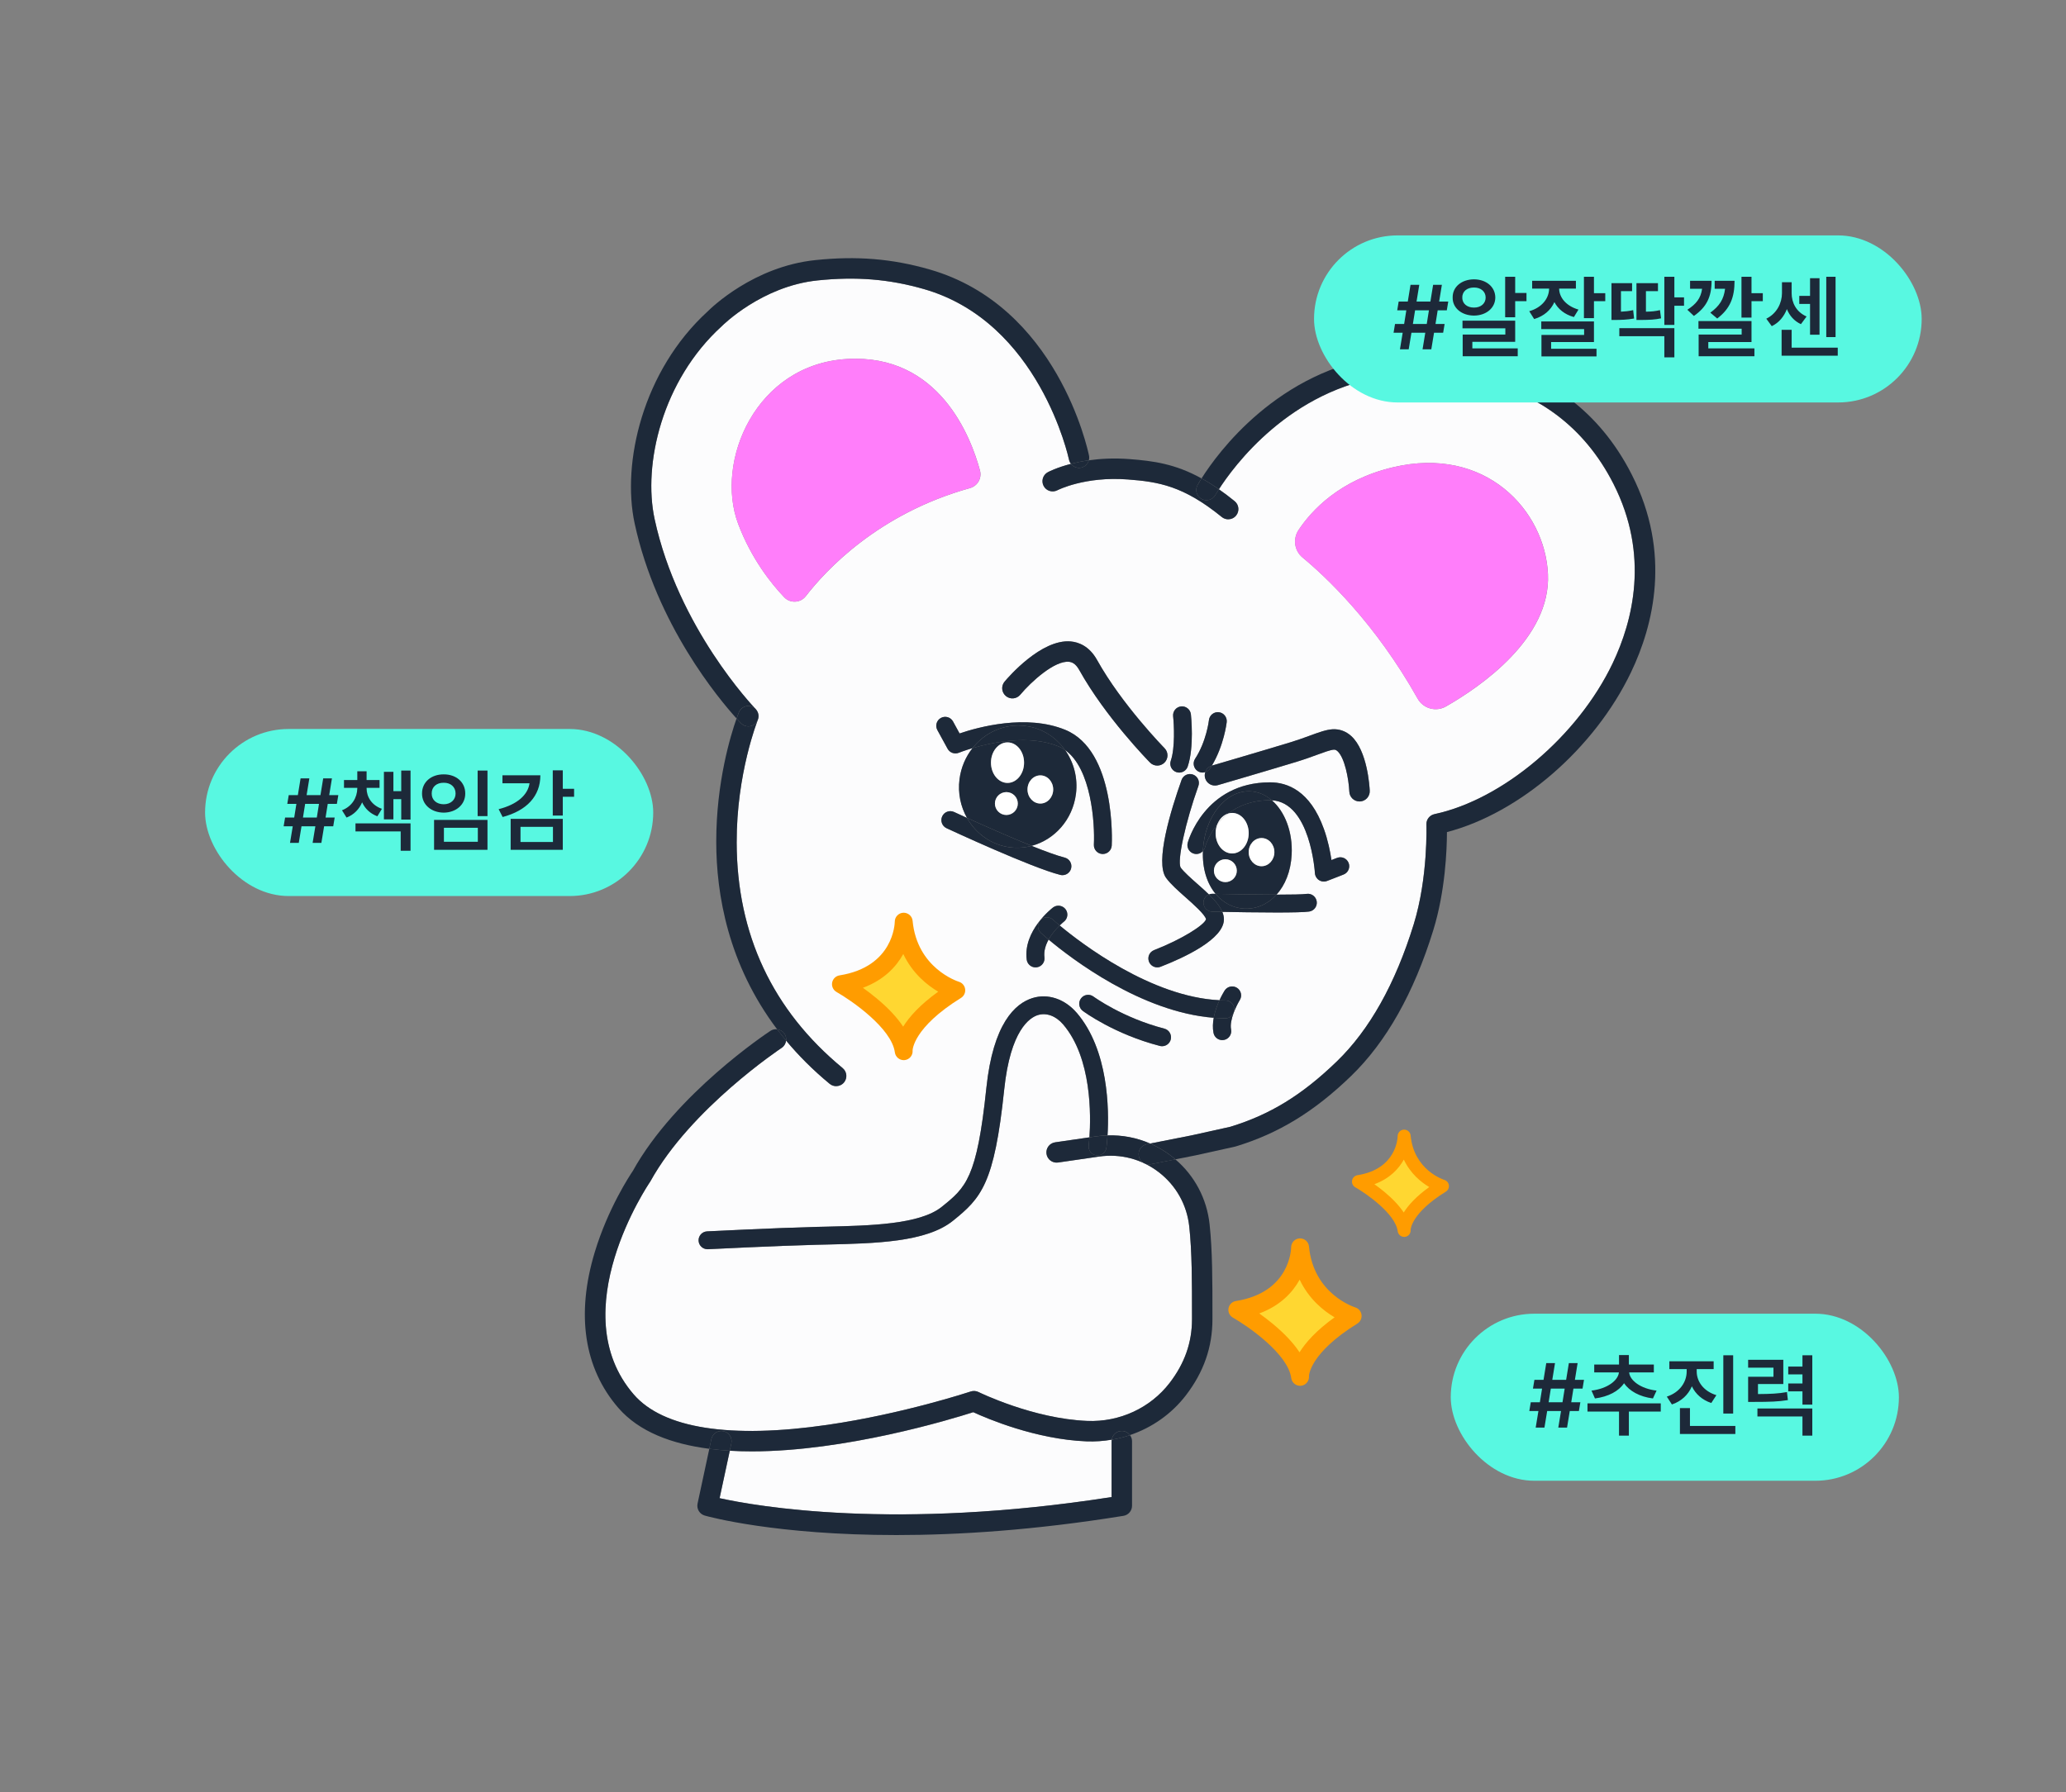 <svg width="272" height="236" viewBox="0 0 272 236" fill="none" xmlns="http://www.w3.org/2000/svg">
<rect x="0" y="0" width="272" height="236" fill="#808080" stroke="none"/>
<g clip-path="url(#clip0_1283_6723)">
<path d="M162.745 67.889C162.479 68.215 162.093 68.386 161.703 68.386C161.403 68.386 161.104 68.289 160.855 68.084C155.816 63.983 152.549 63.448 148.488 63.139C142.824 62.709 139.257 64.541 139.22 64.557C138.564 64.9 137.751 64.652 137.405 63.999C137.058 63.344 137.304 62.534 137.956 62.184C138.04 62.137 139.119 61.572 140.998 61.085C140.877 60.927 140.786 60.745 140.743 60.537C140.706 60.359 136.857 42.428 121.632 38.068C117.04 36.753 112.72 36.4 107.627 36.931C100.299 37.691 95.115 42.875 95.061 42.925C95.044 42.942 95.024 42.959 95.007 42.976C87.165 50.123 84.633 61.152 86.183 68.349C89.269 82.677 99.193 93.068 99.475 93.357C99.475 93.357 99.475 93.357 99.475 93.36L99.482 93.367C99.499 93.384 99.509 93.4 99.522 93.417C99.566 93.468 99.609 93.515 99.643 93.572C99.663 93.606 99.68 93.639 99.697 93.673C99.72 93.716 99.744 93.757 99.764 93.8C99.778 93.838 99.788 93.878 99.801 93.915C99.814 93.959 99.831 94.006 99.838 94.049C99.845 94.083 99.845 94.12 99.852 94.157C99.858 94.207 99.865 94.258 99.865 94.311C99.865 94.345 99.858 94.382 99.855 94.416C99.852 94.466 99.848 94.516 99.838 94.567C99.828 94.617 99.811 94.661 99.794 94.712C99.784 94.745 99.778 94.779 99.764 94.812C99.737 94.883 96.96 101.835 96.984 110.945C97.014 123.04 101.707 133.034 110.935 140.652C111.506 141.126 111.59 141.973 111.116 142.545C110.851 142.867 110.468 143.032 110.078 143.032C109.775 143.032 109.473 142.931 109.224 142.723C107.012 140.897 105.119 138.988 103.492 137.035C103.448 137.415 103.247 137.774 102.904 138C102.786 138.077 90.933 145.967 85.635 155.554C85.615 155.594 85.588 155.631 85.564 155.668C85.447 155.836 73.98 172.732 83.436 183.641C87.319 188.122 96.154 189.5 108.978 187.634C118.912 186.189 127.713 183.278 127.8 183.247C128.136 183.137 128.506 183.16 128.822 183.318C128.893 183.352 136.003 186.841 143.156 187.123C147.402 187.292 151.456 185.416 153.994 182.108C155.971 179.529 156.932 176.79 156.932 173.731V173.294C156.932 168.759 156.932 164.842 156.569 161.511C156.26 158.67 154.848 156.139 152.586 154.388C150.323 152.636 147.52 151.9 144.686 152.31L139.297 153.093C138.561 153.198 137.879 152.69 137.774 151.957C137.667 151.221 138.178 150.539 138.911 150.434L143.425 149.779C143.62 146.995 143.761 139.331 139.956 134.9C138.998 133.784 137.754 133.33 136.631 133.68C135.572 134.009 133.021 135.63 132.201 143.506C130.906 155.907 129.192 157.763 125.44 160.778C121.938 163.592 115.258 163.746 108.797 163.898L107.482 163.928C102.205 164.062 93.293 164.51 93.202 164.513C93.182 164.513 93.162 164.513 93.142 164.513C92.52 164.513 91.999 164.025 91.968 163.397C91.935 162.748 92.436 162.197 93.084 162.163C93.175 162.16 102.117 161.709 107.422 161.575L108.74 161.545C114.525 161.41 121.084 161.259 123.965 158.946C127.155 156.381 128.614 155.211 129.858 143.264C130.742 134.779 133.646 132.15 135.929 131.438C137.946 130.806 140.175 131.545 141.738 133.371C145.963 138.289 146.01 146.148 145.805 149.527C147.752 149.466 149.661 149.829 151.423 150.599L156.858 149.527L161.955 148.397C167.206 146.797 171.408 144.219 175.996 139.785C180.296 135.63 183.701 129.552 186.118 121.729C188.028 115.544 187.789 108.652 187.789 108.585C187.765 107.933 188.213 107.355 188.851 107.22C197.864 105.297 207.727 96.95 212.306 87.366C214.981 81.762 217.18 73.12 212.433 63.754C204.449 47.995 187.712 48.879 182.773 49.524C169.781 51.225 162.321 61.556 160.472 64.436C161.138 64.9 161.827 65.418 162.546 66.003C163.121 66.47 163.209 67.317 162.741 67.896L162.745 67.889ZM154.142 100.184C154.73 98.473 154.566 95.377 154.451 94.328C154.381 93.683 154.848 93.101 155.494 93.031C156.132 92.957 156.721 93.427 156.791 94.073C156.811 94.248 157.248 98.389 156.368 100.951C156.2 101.438 155.742 101.744 155.255 101.744C155.127 101.744 154.999 101.724 154.872 101.68C154.257 101.468 153.93 100.799 154.142 100.184ZM132.258 89.766C132.742 89.185 137.109 84.116 140.985 84.472C141.993 84.566 143.412 85.07 144.44 86.919C147.711 92.799 153.268 98.473 153.322 98.53C153.843 99.058 153.836 99.912 153.309 100.433C153.046 100.692 152.707 100.82 152.364 100.82C152.021 100.82 151.668 100.685 151.406 100.42C151.167 100.178 145.536 94.426 142.091 88.23C141.59 87.333 141.075 87.185 140.733 87.151C138.863 86.973 135.808 89.719 134.322 91.491C133.845 92.059 132.997 92.136 132.429 91.659C131.861 91.182 131.784 90.335 132.258 89.766ZM106.091 78.505C105.388 79.416 104.037 79.483 103.247 78.65C101.552 76.871 98.924 73.6 97.189 68.995C94.09 60.759 99.499 47.958 111.55 47.272C123.628 46.586 127.817 57.505 129.024 61.972C129.293 62.974 128.701 63.999 127.699 64.278C115.597 67.647 108.693 75.137 106.094 78.505H106.091ZM124.624 109.062C124.035 108.787 123.78 108.088 124.052 107.499C124.328 106.911 125.027 106.655 125.615 106.928C125.642 106.941 126.294 107.244 127.313 107.708C126.482 106.232 126.099 104.467 126.328 102.628C126.523 101.065 127.138 99.663 128.039 98.524C126.946 98.846 126.264 99.122 126.24 99.132C125.686 99.357 125.05 99.132 124.761 98.608L123.413 96.144C123.101 95.572 123.312 94.859 123.881 94.547C124.452 94.234 125.165 94.446 125.477 95.014L126.338 96.591C128.758 95.767 135.095 94.012 140.242 96.11C146.928 98.84 146.397 110.837 146.37 111.348C146.34 111.977 145.819 112.464 145.197 112.464C145.177 112.464 145.157 112.464 145.136 112.464C144.488 112.431 143.987 111.879 144.02 111.231C144.158 108.444 143.694 101.22 140.235 98.782C141.365 100.379 141.926 102.42 141.66 104.558C141.233 107.956 138.837 110.599 135.825 111.395C137.583 112.101 139.166 112.683 140.168 112.935C140.8 113.093 141.183 113.732 141.025 114.36C140.891 114.895 140.413 115.251 139.885 115.251C139.791 115.251 139.694 115.241 139.6 115.214C135.821 114.27 125.081 109.278 124.627 109.066L124.624 109.062ZM154.139 136.894C154.001 137.425 153.524 137.774 152.999 137.774C152.902 137.774 152.804 137.761 152.703 137.737C146.73 136.191 142.733 133.253 142.565 133.129C142.044 132.742 141.936 132.002 142.323 131.481C142.709 130.96 143.445 130.849 143.966 131.239C144.003 131.266 147.785 134.036 153.292 135.458C153.92 135.619 154.3 136.262 154.135 136.89L154.139 136.894ZM163.225 131.707C162.849 132.308 161.827 134.312 162.079 135.566C162.207 136.204 161.793 136.823 161.155 136.951C161.077 136.968 161 136.974 160.923 136.974C160.375 136.974 159.881 136.588 159.77 136.03C159.639 135.377 159.675 134.695 159.797 134.036C150.249 133.286 141.079 126.267 138.057 123.736C137.667 124.439 137.405 125.242 137.509 126.072C137.589 126.718 137.136 127.306 136.49 127.387C136.44 127.394 136.389 127.397 136.339 127.397C135.754 127.397 135.25 126.963 135.172 126.368C134.692 122.583 138.474 119.638 138.632 119.514C139.149 119.12 139.885 119.218 140.282 119.732C140.675 120.247 140.581 120.986 140.067 121.38C140.054 121.39 139.825 121.571 139.512 121.877C142.346 124.237 151.53 131.286 160.55 131.723C160.859 131.048 161.151 130.574 161.225 130.453C161.571 129.905 162.298 129.737 162.849 130.083C163.397 130.429 163.565 131.155 163.219 131.703L163.225 131.707ZM176.897 115.167L174.729 116.011C174.591 116.065 174.447 116.092 174.302 116.092C174.08 116.092 173.858 116.028 173.663 115.903C173.347 115.698 173.146 115.355 173.125 114.979C173.119 114.885 172.534 105.66 167.451 105.391C169.155 106.864 170.218 109.546 170.06 112.555C169.945 114.764 169.192 116.576 168.07 117.816C169.996 117.816 171.522 117.789 172.019 117.715C172.662 117.618 173.26 118.062 173.357 118.704C173.455 119.346 173.011 119.944 172.369 120.042C171.74 120.136 170.036 120.166 168.066 120.166C165.565 120.166 162.634 120.116 160.926 120.082C161.06 120.405 161.138 120.734 161.138 121.064C161.138 123.679 155.914 126.103 152.794 127.313C152.653 127.367 152.508 127.394 152.367 127.394C151.897 127.394 151.453 127.108 151.271 126.644C151.036 126.039 151.335 125.356 151.94 125.121C155.628 123.686 158.576 121.8 158.781 121.057C158.694 120.469 157.003 118.976 156.092 118.169C155.077 117.272 154.119 116.424 153.524 115.608C152.031 113.557 154.159 106.645 155.561 102.712C155.779 102.1 156.452 101.781 157.063 102C157.675 102.218 157.995 102.89 157.776 103.502C156.058 108.33 154.966 113.349 155.436 114.243C155.867 114.834 156.774 115.634 157.648 116.408C158.176 116.875 158.697 117.335 159.168 117.793C159.306 117.735 159.46 117.702 159.618 117.702C159.628 117.702 159.639 117.702 159.645 117.702C159.773 117.702 159.904 117.709 160.039 117.712C158.926 116.371 158.28 114.414 158.375 112.074C158.089 112.387 157.645 112.538 157.208 112.424C156.583 112.259 156.206 111.621 156.368 110.992C156.388 110.911 158.536 103.042 167.206 103.025H167.219C169.448 103.025 172.48 104.091 174.295 109.157C174.84 110.673 175.136 112.182 175.297 113.261L176.037 112.972C176.642 112.737 177.324 113.036 177.56 113.641C177.795 114.246 177.496 114.929 176.891 115.164L176.897 115.167ZM170.967 69.795C172.672 67.23 176.366 63.196 183.409 61.532C195.581 58.654 203.417 67.216 203.801 75.611C204.187 84.065 194.936 90.422 190.371 93.031C189.06 93.78 187.382 93.323 186.646 92.005C181.049 82.031 174.541 75.94 171.488 73.415C170.409 72.521 170.194 70.961 170.967 69.795ZM169.972 97.734C170.866 97.461 171.69 97.159 172.416 96.893C173.64 96.443 174.608 96.09 175.442 96.039C176.346 95.989 177.193 96.291 177.892 96.92C180.044 98.856 180.316 103.603 180.34 104.141C180.373 104.884 179.798 105.513 179.055 105.546C179.035 105.546 179.015 105.546 178.995 105.546C178.279 105.546 177.684 104.985 177.654 104.262C177.573 102.554 177.038 99.767 176.094 98.92C175.889 98.735 175.737 98.715 175.603 98.725C175.166 98.752 174.279 99.075 173.344 99.421C172.584 99.7 171.72 100.016 170.756 100.309C166.197 101.694 160.395 103.381 160.338 103.398C159.625 103.606 158.879 103.196 158.67 102.484C158.59 102.211 158.603 101.932 158.687 101.68C158.573 101.717 158.455 101.741 158.334 101.741C158.112 101.741 157.89 101.68 157.689 101.549C157.144 101.193 156.993 100.463 157.349 99.919C158.842 97.643 159.168 94.859 159.168 94.832C159.238 94.187 159.823 93.72 160.469 93.794C161.114 93.864 161.578 94.449 161.508 95.095C161.494 95.226 161.145 98.177 159.551 100.83C159.561 100.826 159.571 100.82 159.581 100.816C159.639 100.799 165.424 99.115 169.966 97.734H169.972Z" fill="#FCFCFD"/>
<path d="M146.346 197.144V189.792C146.346 189.725 146.357 189.658 146.367 189.594C145.284 189.779 144.175 189.86 143.055 189.816C136.372 189.55 129.965 186.814 128.136 185.974C125.195 186.915 111.331 191.134 98.974 191.134C97.996 191.134 97.031 191.104 96.08 191.05L94.738 197.296C99.482 198.345 117.809 201.602 146.346 197.148V197.144Z" fill="#FCFCFD"/>
<path d="M129.018 61.972C127.814 57.505 123.622 46.586 111.544 47.272C99.492 47.958 94.08 60.759 97.183 68.995C98.918 73.6 101.546 76.871 103.241 78.65C104.034 79.48 105.385 79.413 106.085 78.505C108.683 75.137 115.588 67.647 127.69 64.278C128.692 63.999 129.287 62.974 129.014 61.972H129.018Z" fill="#FF7EFA"/>
<path d="M171.479 73.415C174.531 75.94 181.04 82.031 186.637 92.005C187.376 93.323 189.054 93.78 190.361 93.031C194.927 90.418 204.178 84.062 203.791 75.61C203.408 67.213 195.572 58.654 183.399 61.532C176.357 63.196 172.659 67.233 170.958 69.795C170.181 70.961 170.4 72.524 171.479 73.415Z" fill="#FF7EFA"/>
<path d="M141.745 133.364C140.178 131.542 137.953 130.799 135.936 131.431C133.656 132.143 130.752 134.772 129.864 143.257C128.617 155.204 127.162 156.374 123.971 158.939C121.094 161.252 114.535 161.403 108.747 161.538L107.429 161.568C102.124 161.702 93.182 162.153 93.091 162.156C92.442 162.19 91.942 162.741 91.975 163.39C92.005 164.019 92.526 164.506 93.148 164.506C93.169 164.506 93.189 164.506 93.209 164.506C93.3 164.503 102.211 164.056 107.489 163.921L108.804 163.891C115.265 163.74 121.944 163.585 125.447 160.771C129.199 157.756 130.913 155.9 132.208 143.499C133.028 135.626 135.579 134.006 136.638 133.673C137.761 133.323 139.005 133.777 139.963 134.893C143.772 139.324 143.627 146.988 143.432 149.772L144.309 149.644C144.814 149.57 145.315 149.53 145.816 149.513C146.021 146.135 145.974 138.275 141.748 133.357L141.745 133.364Z" fill="#1D2939"/>
<path d="M99.852 94.157C99.858 94.207 99.865 94.258 99.865 94.312C99.865 94.262 99.858 94.211 99.852 94.157Z" fill="#1D2939"/>
<path d="M99.647 93.573C99.61 93.519 99.569 93.468 99.525 93.417C99.569 93.468 99.613 93.515 99.647 93.573Z" fill="#1D2939"/>
<path d="M99.842 94.053C99.832 94.006 99.818 93.962 99.805 93.918C99.818 93.962 99.835 94.009 99.842 94.053Z" fill="#1D2939"/>
<path d="M103.29 136.14C103.472 136.416 103.532 136.732 103.495 137.038C105.122 138.991 107.015 140.901 109.227 142.726C109.479 142.934 109.782 143.035 110.081 143.035C110.467 143.035 110.854 142.867 111.12 142.548C111.594 141.976 111.513 141.129 110.938 140.655C101.71 133.041 97.017 123.047 96.987 110.948C96.964 101.838 99.74 94.886 99.767 94.816C99.781 94.782 99.787 94.748 99.797 94.715C99.734 94.92 99.626 95.111 99.461 95.273C99.199 95.528 98.86 95.656 98.52 95.656C98.181 95.656 97.824 95.522 97.559 95.253C97.505 95.195 97.296 94.984 96.97 94.621C96.207 96.782 94.294 102.984 94.298 110.854C94.298 117.772 95.864 127.007 102.315 135.552C102.699 135.596 103.062 135.794 103.29 136.144V136.14Z" fill="#1D2939"/>
<path d="M99.768 93.801C99.751 93.757 99.724 93.713 99.7 93.673C99.724 93.717 99.748 93.757 99.768 93.801Z" fill="#1D2939"/>
<path d="M142.326 61.586C141.808 61.69 141.301 61.478 140.995 61.085C139.116 61.572 138.036 62.137 137.952 62.184C137.3 62.534 137.055 63.344 137.401 63.999C137.747 64.655 138.561 64.903 139.216 64.557C139.253 64.54 142.82 62.705 148.484 63.139C152.549 63.448 155.813 63.986 160.852 68.084C161.101 68.285 161.4 68.386 161.699 68.386C162.089 68.386 162.476 68.218 162.741 67.889C163.209 67.314 163.124 66.467 162.546 65.996C161.827 65.411 161.138 64.89 160.472 64.43C160.18 64.887 160.025 65.159 160.015 65.176C159.655 65.825 158.838 66.063 158.19 65.704C157.541 65.344 157.302 64.527 157.662 63.878C157.706 63.797 157.88 63.485 158.19 63.001C154.727 61.088 151.86 60.698 148.686 60.456C146.656 60.301 144.861 60.402 143.348 60.617C143.22 61.095 142.837 61.481 142.323 61.589L142.326 61.586Z" fill="#1D2939"/>
<path d="M99.701 93.674C99.684 93.64 99.667 93.603 99.647 93.572C99.667 93.606 99.684 93.64 99.701 93.674Z" fill="#1D2939"/>
<path d="M99.851 94.157C99.848 94.12 99.848 94.086 99.838 94.049C99.845 94.083 99.845 94.12 99.851 94.157Z" fill="#1D2939"/>
<path d="M99.476 93.36C99.493 93.377 99.506 93.401 99.523 93.418C99.509 93.401 99.499 93.384 99.482 93.367L99.476 93.36Z" fill="#1D2939"/>
<path d="M99.865 94.311C99.865 94.345 99.858 94.382 99.855 94.416C99.855 94.382 99.865 94.345 99.865 94.311Z" fill="#1D2939"/>
<path d="M99.801 93.915C99.791 93.878 99.781 93.838 99.764 93.8C99.777 93.838 99.787 93.878 99.801 93.915Z" fill="#1D2939"/>
<path d="M99.798 94.712C99.811 94.665 99.832 94.618 99.842 94.567C99.832 94.614 99.815 94.662 99.798 94.712Z" fill="#1D2939"/>
<path d="M99.028 93.061C99.199 93.132 99.347 93.232 99.472 93.353C99.193 93.064 89.269 82.67 86.18 68.346C84.63 61.145 87.161 50.119 95.004 42.972C95.021 42.955 95.041 42.939 95.058 42.922C95.108 42.868 100.295 37.688 107.624 36.928C112.717 36.4 117.036 36.75 121.628 38.064C136.85 42.424 140.702 60.355 140.739 60.533C140.783 60.742 140.874 60.923 140.995 61.081C141.677 60.907 142.464 60.739 143.351 60.614C143.405 60.419 143.419 60.211 143.375 59.999C143.21 59.196 139.179 40.293 122.371 35.479C117.43 34.064 112.794 33.684 107.345 34.252C99.243 35.093 93.669 40.505 93.168 41.009C84.596 48.842 81.84 60.971 83.551 68.914C86.425 82.257 94.668 92.079 96.971 94.617C97.139 94.137 97.253 93.854 97.276 93.8C97.555 93.111 98.342 92.782 99.028 93.061Z" fill="#1D2939"/>
<path d="M98.52 95.653C98.86 95.653 99.2 95.525 99.462 95.269C99.626 95.108 99.734 94.917 99.798 94.712C99.815 94.664 99.832 94.617 99.842 94.567C99.852 94.516 99.855 94.466 99.859 94.416C99.859 94.382 99.869 94.345 99.869 94.311C99.869 94.261 99.862 94.211 99.855 94.157C99.852 94.12 99.852 94.086 99.842 94.049C99.832 94.002 99.818 93.959 99.805 93.915C99.795 93.878 99.784 93.838 99.768 93.8C99.751 93.757 99.724 93.713 99.701 93.673C99.684 93.639 99.667 93.602 99.647 93.572C99.613 93.518 99.569 93.468 99.526 93.417C99.509 93.397 99.495 93.377 99.479 93.36C99.479 93.36 99.479 93.36 99.479 93.357C99.354 93.232 99.206 93.132 99.035 93.064C98.349 92.785 97.562 93.115 97.283 93.804C97.26 93.858 97.149 94.14 96.978 94.621C97.304 94.98 97.512 95.196 97.566 95.253C97.828 95.522 98.178 95.656 98.527 95.656L98.52 95.653Z" fill="#1D2939"/>
<path d="M142.326 61.586C142.841 61.482 143.224 61.092 143.352 60.614C142.468 60.742 141.678 60.907 140.995 61.081C141.298 61.475 141.805 61.687 142.326 61.582V61.586Z" fill="#1D2939"/>
<path d="M182.431 46.848C168.181 48.711 160.241 59.75 158.193 62.998C158.926 63.401 159.683 63.875 160.479 64.426C162.328 61.542 169.791 51.212 182.78 49.514C187.719 48.868 204.456 47.984 212.44 63.744C217.187 73.109 214.989 81.752 212.313 87.356C207.734 96.937 197.868 105.287 188.858 107.21C188.22 107.348 187.769 107.923 187.796 108.575C187.796 108.645 188.035 115.533 186.125 121.719C183.708 129.545 180.303 135.619 176.003 139.774C171.415 144.208 167.213 146.787 161.962 148.387L156.865 149.516L151.43 150.589C152.418 151.022 153.363 151.581 154.243 152.26C154.418 152.394 154.586 152.532 154.751 152.673L157.417 152.145L162.594 150.999C162.627 150.992 162.661 150.982 162.695 150.972C168.325 149.264 173.008 146.407 177.872 141.704C182.501 137.23 186.146 130.772 188.697 122.506C190.29 117.342 190.492 111.876 190.499 109.577C200.086 107.079 209.933 98.571 214.743 88.509C217.681 82.361 220.085 72.861 214.844 62.523C206.06 45.191 187.82 46.139 182.434 46.841L182.431 46.848Z" fill="#1D2939"/>
<path d="M158.193 65.704C158.845 66.063 159.662 65.825 160.018 65.176C160.028 65.156 160.183 64.887 160.476 64.43C159.682 63.875 158.922 63.404 158.19 63.001C157.884 63.488 157.706 63.801 157.662 63.878C157.302 64.527 157.541 65.347 158.19 65.704H158.193Z" fill="#1D2939"/>
<path d="M151.248 153.342C150.619 153.342 150.058 152.898 149.93 152.256C149.786 151.527 150.26 150.821 150.989 150.676L151.426 150.589C149.665 149.819 147.755 149.453 145.809 149.517C145.752 150.441 145.678 151.033 145.664 151.133C145.58 151.779 144.982 152.229 144.343 152.145C143.698 152.061 143.247 151.47 143.331 150.824C143.331 150.804 143.382 150.421 143.429 149.775L138.914 150.431C138.178 150.538 137.67 151.221 137.778 151.954C137.885 152.687 138.564 153.194 139.301 153.09L144.689 152.307C147.52 151.897 150.327 152.633 152.589 154.384C154.848 156.136 156.263 158.664 156.573 161.508C156.936 164.839 156.936 168.755 156.936 173.29V173.727C156.936 176.786 155.974 179.529 153.998 182.104C151.46 185.412 147.406 187.288 143.16 187.12C136.006 186.838 128.896 183.348 128.826 183.315C128.51 183.157 128.14 183.133 127.804 183.244C127.716 183.274 118.919 186.185 108.982 187.631C96.154 189.5 87.323 188.118 83.44 183.637C73.984 172.725 85.45 155.833 85.568 155.665C85.595 155.628 85.618 155.591 85.638 155.551C90.936 145.963 102.79 138.073 102.907 137.996C103.25 137.768 103.452 137.411 103.496 137.031C103.085 136.537 102.692 136.043 102.316 135.545C102.013 135.512 101.7 135.572 101.428 135.754C100.921 136.09 88.953 144.047 83.316 154.199C82.926 154.774 80.048 159.124 78.307 164.883C75.819 173.099 76.891 180.195 81.409 185.406C84.142 188.559 88.452 190.159 93.38 190.791L93.656 189.507C93.811 188.781 94.53 188.32 95.253 188.475C95.979 188.629 96.443 189.345 96.285 190.072L96.076 191.043C97.028 191.1 97.996 191.127 98.971 191.127C111.328 191.127 125.192 186.908 128.133 185.967C129.959 186.811 136.369 189.547 143.052 189.809C144.175 189.853 145.281 189.772 146.363 189.587C146.461 188.942 147.012 188.441 147.688 188.441C148.128 188.441 148.518 188.656 148.764 188.986C151.661 188.007 154.243 186.206 156.132 183.745C158.482 180.679 159.625 177.405 159.625 173.731V173.294C159.625 168.681 159.625 164.698 159.249 161.218C158.886 157.864 157.292 154.851 154.747 152.676L151.51 153.315C151.423 153.332 151.335 153.342 151.248 153.342Z" fill="#1D2939"/>
<path d="M143.429 149.779C143.385 150.424 143.335 150.807 143.331 150.828C143.247 151.473 143.698 152.065 144.343 152.149C144.982 152.233 145.58 151.782 145.664 151.137C145.678 151.036 145.752 150.444 145.809 149.52C145.308 149.537 144.807 149.577 144.303 149.651L143.425 149.779H143.429Z" fill="#1D2939"/>
<path d="M103.29 136.14C103.062 135.794 102.699 135.593 102.315 135.549C102.692 136.046 103.085 136.544 103.495 137.035C103.532 136.732 103.472 136.413 103.29 136.137V136.14Z" fill="#1D2939"/>
<path d="M151.426 150.592L150.989 150.68C150.26 150.824 149.786 151.53 149.93 152.26C150.058 152.902 150.619 153.345 151.248 153.345C151.335 153.345 151.423 153.335 151.51 153.318L154.747 152.68C154.583 152.539 154.411 152.401 154.24 152.266C153.362 151.587 152.418 151.029 151.426 150.596V150.592Z" fill="#1D2939"/>
<path d="M146.347 189.793V197.145C117.81 201.599 99.482 198.341 94.739 197.292L96.08 191.047C95.166 190.993 94.265 190.909 93.384 190.794L91.838 198.009C91.69 198.701 92.103 199.39 92.785 199.585C93.33 199.74 102.124 202.15 118.018 202.15C126.167 202.15 136.185 201.515 147.91 199.619C148.562 199.515 149.039 198.95 149.039 198.291V189.793C149.039 189.49 148.935 189.214 148.771 188.993C147.991 189.255 147.191 189.453 146.37 189.594C146.36 189.662 146.35 189.725 146.35 189.793H146.347Z" fill="#1D2939"/>
<path d="M147.691 188.448C147.015 188.448 146.464 188.946 146.366 189.594C147.183 189.453 147.987 189.255 148.766 188.993C148.521 188.663 148.134 188.448 147.691 188.448Z" fill="#1D2939"/>
<path d="M96.284 190.075C96.439 189.349 95.978 188.633 95.252 188.478C94.53 188.323 93.81 188.784 93.656 189.51L93.38 190.794C94.261 190.909 95.162 190.989 96.076 191.046L96.284 190.075Z" fill="#1D2939"/>
<path d="M134.991 95.599C137.176 95.871 139.025 97.075 140.229 98.779C143.691 101.216 144.152 108.44 144.014 111.227C143.98 111.876 144.481 112.431 145.13 112.461C145.15 112.461 145.17 112.461 145.191 112.461C145.812 112.461 146.333 111.974 146.364 111.345C146.391 110.834 146.918 98.84 140.235 96.106C135.092 94.005 128.755 95.76 126.332 96.587L125.471 95.011C125.158 94.439 124.446 94.231 123.874 94.543C123.303 94.856 123.094 95.569 123.407 96.14L124.755 98.604C125.041 99.129 125.679 99.354 126.234 99.129C126.258 99.119 126.943 98.843 128.033 98.52C129.67 96.446 132.255 95.253 134.991 95.596V95.599Z" fill="#1D2939"/>
<path d="M176.034 112.972L175.294 113.261C175.136 112.179 174.837 110.673 174.293 109.156C172.477 104.09 169.445 103.025 167.216 103.025H167.203C158.533 103.038 156.385 110.911 156.365 110.992C156.2 111.621 156.577 112.259 157.205 112.424C157.646 112.542 158.086 112.387 158.372 112.074C158.372 112.031 158.372 111.99 158.372 111.947C158.604 107.506 161.407 104.04 164.631 104.208C165.67 104.262 166.628 104.689 167.438 105.391C172.521 105.66 173.109 114.885 173.113 114.979C173.133 115.355 173.335 115.698 173.65 115.903C173.842 116.028 174.064 116.092 174.289 116.092C174.434 116.092 174.578 116.065 174.716 116.011L176.884 115.167C177.49 114.932 177.789 114.249 177.553 113.644C177.318 113.039 176.636 112.74 176.031 112.975L176.034 112.972Z" fill="#1D2939"/>
<path d="M139.876 115.248C140.403 115.248 140.884 114.891 141.015 114.357C141.173 113.725 140.79 113.086 140.158 112.932C139.156 112.679 137.573 112.101 135.815 111.392C134.914 111.631 133.959 111.705 132.984 111.584C130.513 111.274 128.469 109.778 127.306 107.711C126.288 107.247 125.636 106.944 125.609 106.931C125.02 106.659 124.321 106.911 124.046 107.503C123.77 108.091 124.025 108.79 124.617 109.066C125.071 109.277 135.815 114.27 139.59 115.214C139.687 115.238 139.781 115.251 139.876 115.251V115.248Z" fill="#1D2939"/>
<path d="M158.439 118.852C158.449 118.371 158.748 117.964 159.165 117.793C158.695 117.335 158.174 116.875 157.646 116.408C156.772 115.634 155.864 114.831 155.434 114.243C154.963 113.349 156.056 108.326 157.774 103.502C157.992 102.89 157.673 102.218 157.061 102C156.449 101.781 155.777 102.1 155.558 102.712C154.156 106.649 152.029 113.557 153.521 115.608C154.116 116.424 155.074 117.272 156.089 118.169C157 118.976 158.691 120.469 158.779 121.057C158.574 121.803 155.629 123.686 151.938 125.121C151.333 125.356 151.033 126.039 151.269 126.644C151.45 127.108 151.894 127.394 152.365 127.394C152.506 127.394 152.65 127.367 152.792 127.313C155.908 126.103 161.139 123.679 161.135 121.064C161.135 120.734 161.058 120.408 160.923 120.082C160.268 120.068 159.794 120.058 159.596 120.055C158.947 120.042 158.432 119.5 158.446 118.852H158.439Z" fill="#1D2939"/>
<path d="M163.793 119.655C162.311 119.578 161 118.872 160.035 117.709C159.9 117.709 159.769 117.702 159.641 117.698C159.631 117.698 159.625 117.698 159.615 117.698C159.457 117.698 159.302 117.729 159.164 117.789C159.954 118.556 160.599 119.312 160.919 120.082C162.623 120.116 165.555 120.166 168.059 120.166C170.029 120.166 171.733 120.136 172.362 120.042C173.004 119.944 173.448 119.346 173.35 118.704C173.253 118.062 172.654 117.618 172.012 117.715C171.518 117.789 169.989 117.816 168.062 117.816C166.926 119.07 165.413 119.742 163.793 119.658V119.655Z" fill="#1D2939"/>
<path d="M159.165 117.793C158.748 117.967 158.452 118.371 158.439 118.851C158.425 119.5 158.94 120.041 159.588 120.055C159.787 120.058 160.261 120.072 160.916 120.082C160.6 119.312 159.951 118.556 159.161 117.789L159.165 117.793Z" fill="#1D2939"/>
<path d="M136.961 121.181C137.398 120.704 138.145 120.67 138.622 121.111C138.639 121.127 138.955 121.413 139.51 121.874C139.822 121.571 140.051 121.386 140.064 121.376C140.579 120.979 140.676 120.243 140.279 119.729C139.883 119.215 139.147 119.117 138.629 119.51C138.468 119.635 134.686 122.58 135.17 126.365C135.244 126.96 135.751 127.394 136.336 127.394C136.387 127.394 136.437 127.394 136.487 127.383C137.133 127.303 137.587 126.711 137.506 126.069C137.402 125.239 137.664 124.435 138.054 123.733C137.466 123.238 137.109 122.916 137.032 122.845C136.555 122.405 136.521 121.662 136.961 121.185V121.181Z" fill="#1D2939"/>
<path d="M162.849 130.083C162.298 129.736 161.571 129.901 161.225 130.453C161.151 130.57 160.859 131.048 160.549 131.723C160.812 131.737 161.071 131.75 161.333 131.75C161.982 131.75 162.506 132.281 162.503 132.933C162.503 133.582 161.971 134.103 161.326 134.103H161.319C160.808 134.103 160.301 134.073 159.793 134.033C159.672 134.692 159.635 135.377 159.766 136.026C159.877 136.584 160.368 136.971 160.919 136.971C160.997 136.971 161.074 136.964 161.151 136.947C161.79 136.82 162.2 136.201 162.076 135.562C161.827 134.312 162.845 132.308 163.222 131.703C163.568 131.152 163.4 130.429 162.852 130.083H162.849Z" fill="#1D2939"/>
<path d="M139.513 121.874C139.082 122.291 138.491 122.946 138.054 123.729C141.072 126.261 150.246 133.28 159.794 134.029C159.952 133.172 160.257 132.359 160.55 131.72C151.531 131.28 142.347 124.234 139.513 121.874Z" fill="#1D2939"/>
<path d="M139.512 121.874C138.958 121.41 138.642 121.127 138.625 121.111C138.148 120.674 137.401 120.704 136.964 121.181C136.524 121.659 136.557 122.405 137.035 122.842C137.112 122.912 137.469 123.235 138.057 123.729C138.49 122.946 139.082 122.291 139.516 121.874H139.512Z" fill="#1D2939"/>
<path d="M161.326 134.103C161.971 134.103 162.499 133.582 162.502 132.933C162.502 132.285 161.981 131.754 161.333 131.75C161.074 131.75 160.812 131.737 160.549 131.723C160.257 132.359 159.951 133.176 159.793 134.033C160.301 134.073 160.812 134.1 161.319 134.103H161.326Z" fill="#1D2939"/>
<path d="M153.285 135.458C147.779 134.033 144 131.266 143.96 131.239C143.439 130.853 142.702 130.96 142.316 131.481C141.929 132.002 142.037 132.739 142.558 133.128C142.726 133.253 146.723 136.194 152.697 137.737C152.794 137.764 152.895 137.774 152.993 137.774C153.517 137.774 153.994 137.421 154.132 136.894C154.293 136.265 153.917 135.623 153.288 135.461L153.285 135.458Z" fill="#1D2939"/>
<path d="M154.868 101.677C154.996 101.72 155.124 101.741 155.252 101.741C155.739 101.741 156.196 101.435 156.364 100.947C157.245 98.386 156.805 94.244 156.788 94.069C156.717 93.424 156.129 92.953 155.49 93.027C154.845 93.098 154.377 93.679 154.448 94.325C154.562 95.374 154.727 98.47 154.139 100.181C153.927 100.796 154.253 101.465 154.868 101.677Z" fill="#1D2939"/>
<path d="M159.545 100.826C161.135 98.174 161.485 95.222 161.502 95.091C161.572 94.446 161.108 93.864 160.463 93.79C159.817 93.716 159.236 94.184 159.162 94.829C159.162 94.856 158.832 97.639 157.343 99.915C156.987 100.46 157.138 101.189 157.683 101.546C157.881 101.677 158.106 101.737 158.328 101.737C158.449 101.737 158.567 101.714 158.681 101.677C158.812 101.284 159.125 100.961 159.549 100.826H159.545Z" fill="#1D2939"/>
<path d="M134.319 91.491C135.804 89.719 138.86 86.973 140.729 87.151C141.072 87.185 141.586 87.329 142.087 88.23C145.536 94.426 151.167 100.177 151.403 100.419C151.665 100.688 152.014 100.82 152.361 100.82C152.707 100.82 153.043 100.692 153.305 100.433C153.836 99.912 153.84 99.061 153.319 98.53C153.262 98.473 147.708 92.802 144.437 86.919C143.408 85.067 141.99 84.566 140.981 84.472C137.109 84.115 132.742 89.185 132.255 89.766C131.777 90.338 131.854 91.182 132.426 91.659C132.994 92.136 133.845 92.059 134.319 91.491Z" fill="#1D2939"/>
<path d="M159.544 100.826C159.467 100.954 159.39 101.082 159.309 101.206C159.154 101.441 158.929 101.599 158.677 101.677C158.593 101.929 158.58 102.205 158.66 102.48C158.869 103.193 159.615 103.603 160.328 103.395C160.385 103.378 166.187 101.69 170.745 100.305C171.71 100.013 172.574 99.697 173.334 99.418C174.272 99.075 175.156 98.749 175.593 98.722C175.724 98.712 175.879 98.732 176.084 98.917C177.028 99.764 177.566 102.551 177.644 104.258C177.677 104.981 178.272 105.543 178.985 105.543C179.005 105.543 179.025 105.543 179.045 105.543C179.788 105.509 180.363 104.88 180.33 104.137C180.306 103.603 180.03 98.853 177.882 96.917C177.183 96.285 176.333 95.985 175.432 96.036C174.601 96.086 173.633 96.439 172.406 96.89C171.68 97.155 170.853 97.458 169.962 97.73C165.421 99.112 159.635 100.796 159.578 100.813C159.568 100.813 159.558 100.823 159.548 100.826H159.544Z" fill="#1D2939"/>
<path d="M159.309 101.21C159.393 101.085 159.467 100.957 159.544 100.83C159.12 100.964 158.811 101.287 158.677 101.68C158.926 101.603 159.154 101.445 159.309 101.21Z" fill="#1D2939"/>
<path d="M141.654 104.551C141.923 102.416 141.358 100.376 140.228 98.776C139.953 98.581 139.66 98.413 139.344 98.285C135.502 96.715 130.618 97.754 128.032 98.52C127.135 99.66 126.52 101.062 126.321 102.625C126.089 104.464 126.476 106.228 127.306 107.704C129.333 108.625 132.829 110.185 135.815 111.385C138.827 110.589 141.224 107.943 141.65 104.548L141.654 104.551ZM132.497 107.324C131.666 107.324 130.991 106.649 130.991 105.818C130.991 104.988 131.666 104.312 132.497 104.312C133.327 104.312 134.003 104.988 134.003 105.818C134.003 106.649 133.327 107.324 132.497 107.324ZM132.648 103.102C131.444 103.102 130.47 101.905 130.47 100.433C130.47 98.961 131.444 97.764 132.648 97.764C133.851 97.764 134.826 98.961 134.826 100.433C134.826 101.905 133.851 103.102 132.648 103.102ZM136.971 102.107C137.906 102.107 138.662 102.937 138.662 103.963C138.662 104.988 137.906 105.818 136.971 105.818C136.037 105.818 135.28 104.988 135.28 103.963C135.28 102.937 136.037 102.107 136.971 102.107Z" fill="#1D2939"/>
<path d="M139.348 98.288C139.664 98.416 139.957 98.584 140.232 98.779C139.029 97.075 137.176 95.874 134.995 95.599C132.262 95.256 129.677 96.449 128.036 98.523C130.625 97.757 135.506 96.718 139.348 98.288Z" fill="#1D2939"/>
<path d="M132.987 111.58C133.962 111.701 134.917 111.627 135.818 111.389C132.829 110.189 129.337 108.629 127.31 107.708C128.473 109.775 130.517 111.271 132.987 111.58Z" fill="#1D2939"/>
<path d="M167.209 105.378C164.775 105.381 163 106.141 161.716 107.129C161.878 107.082 162.046 107.055 162.22 107.055C163.424 107.055 164.399 108.252 164.399 109.725C164.399 111.197 163.424 112.394 162.22 112.394C161.017 112.394 160.042 111.197 160.042 109.725C160.042 109.301 160.123 108.904 160.267 108.548C159.087 110.017 158.677 111.466 158.644 111.587C158.593 111.775 158.496 111.937 158.371 112.071C158.277 114.411 158.923 116.367 160.035 117.709C162.476 117.762 165.596 117.809 168.06 117.813C169.182 116.572 169.935 114.764 170.05 112.552C170.208 109.543 169.145 106.857 167.441 105.388C167.367 105.385 167.293 105.375 167.216 105.375H167.209V105.378ZM161.323 116.169C160.493 116.169 159.817 115.493 159.817 114.663C159.817 113.833 160.493 113.157 161.323 113.157C162.153 113.157 162.829 113.833 162.829 114.663C162.829 115.493 162.153 116.169 161.323 116.169ZM167.777 112.219C167.777 113.244 167.021 114.075 166.086 114.075C165.152 114.075 164.395 113.244 164.395 112.219C164.395 111.194 165.152 110.363 166.086 110.363C167.021 110.363 167.777 111.194 167.777 112.219Z" fill="#1D2939"/>
<path d="M158.375 111.943C158.375 111.987 158.375 112.027 158.375 112.071C158.499 111.937 158.597 111.775 158.647 111.587C158.681 111.466 159.091 110.014 160.271 108.548C160.553 107.842 161.081 107.314 161.72 107.129C163.004 106.144 164.779 105.385 167.213 105.378H167.22C167.297 105.378 167.371 105.388 167.445 105.391C166.635 104.689 165.677 104.262 164.638 104.208C161.414 104.04 158.61 107.503 158.378 111.947L158.375 111.943Z" fill="#1D2939"/>
<path d="M163.794 119.655C165.414 119.739 166.927 119.067 168.063 117.813C165.596 117.813 162.476 117.762 160.039 117.708C161.004 118.872 162.312 119.578 163.797 119.655H163.794Z" fill="#1D2939"/>
<path d="M132.644 97.764C131.441 97.764 130.466 98.96 130.466 100.433C130.466 101.905 131.441 103.102 132.644 103.102C133.848 103.102 134.823 101.905 134.823 100.433C134.823 98.96 133.848 97.764 132.644 97.764Z" fill="white"/>
<path d="M162.22 112.391C163.424 112.391 164.399 111.194 164.399 109.721C164.399 108.249 163.424 107.052 162.22 107.052C162.046 107.052 161.877 107.079 161.716 107.126C161.138 107.57 160.661 108.057 160.267 108.545C160.126 108.901 160.042 109.298 160.042 109.721C160.042 111.197 161.017 112.391 162.22 112.391Z" fill="white"/>
<path d="M161.716 107.126C161.078 107.311 160.553 107.839 160.268 108.545C160.661 108.057 161.138 107.57 161.716 107.126Z" fill="#FCFCFD"/>
<path d="M136.967 105.818C137.902 105.818 138.658 104.988 138.658 103.963C138.658 102.938 137.902 102.107 136.967 102.107C136.033 102.107 135.276 102.938 135.276 103.963C135.276 104.988 136.033 105.818 136.967 105.818Z" fill="white"/>
<path d="M164.398 112.216C164.398 113.241 165.155 114.071 166.089 114.071C167.024 114.071 167.78 113.241 167.78 112.216C167.78 111.19 167.024 110.36 166.089 110.36C165.155 110.36 164.398 111.19 164.398 112.216Z" fill="white"/>
<path d="M132.492 104.312C131.662 104.312 130.986 104.988 130.986 105.818C130.986 106.649 131.662 107.324 132.492 107.324C133.323 107.324 133.998 106.649 133.998 105.818C133.998 104.988 133.323 104.312 132.492 104.312Z" fill="white"/>
<path d="M161.326 113.153C160.496 113.153 159.82 113.829 159.82 114.659C159.82 115.49 160.496 116.165 161.326 116.165C162.157 116.165 162.832 115.49 162.832 114.659C162.832 113.829 162.157 113.153 161.326 113.153Z" fill="white"/>
<path d="M171.164 164.254C171.164 164.254 171.164 171.186 162.901 172.493C162.901 172.493 170.576 176.864 171.164 181.318C171.164 181.318 170.858 177.785 178.093 173.3C178.093 173.3 171.84 171.398 171.164 164.254Z" fill="#FFD731"/>
<path d="M171.164 182.494C170.582 182.494 170.078 182.064 169.997 181.473C169.577 178.299 164.313 174.652 162.316 173.515C161.882 173.267 161.65 172.773 161.741 172.282C161.832 171.791 162.222 171.408 162.716 171.33C169.839 170.204 169.984 164.489 169.987 164.247C169.994 163.622 170.488 163.108 171.113 163.081C171.732 163.064 172.277 163.518 172.334 164.143C172.922 170.379 178.213 172.104 178.435 172.174C178.876 172.312 179.195 172.692 179.252 173.149C179.309 173.606 179.097 174.053 178.707 174.299C172.374 178.225 172.33 181.187 172.334 181.217C172.388 181.856 171.924 182.42 171.288 182.488C171.245 182.491 171.201 182.494 171.161 182.494H171.164ZM165.785 172.964C166.337 173.357 166.945 173.815 167.564 174.329C169.107 175.606 170.287 176.864 171.09 178.084C171.9 176.79 173.299 175.206 175.705 173.478C174.24 172.615 172.32 171.072 171.107 168.517C170.186 170.181 168.582 171.936 165.785 172.968V172.964Z" fill="#FF9C00"/>
<path d="M118.983 121.369C118.983 121.369 118.983 128.301 110.72 129.609C110.72 129.609 118.394 133.979 118.983 138.433C118.983 138.433 118.677 134.9 125.911 130.416C125.911 130.416 119.658 128.513 118.983 121.369Z" fill="#FFD731"/>
<path d="M118.979 139.61C118.398 139.61 117.894 139.18 117.813 138.588C117.393 135.414 112.128 131.767 110.131 130.631C109.698 130.382 109.466 129.888 109.557 129.397C109.647 128.906 110.037 128.523 110.531 128.446C117.655 127.32 117.799 121.605 117.803 121.363C117.809 120.737 118.304 120.223 118.929 120.196C119.547 120.179 120.092 120.633 120.149 121.259C120.737 127.494 126.029 129.219 126.251 129.29C126.691 129.427 127.01 129.807 127.067 130.264C127.125 130.722 126.913 131.169 126.523 131.414C120.19 135.341 120.146 138.302 120.149 138.332C120.203 138.971 119.739 139.536 119.104 139.603C119.06 139.606 119.016 139.61 118.976 139.61H118.979ZM113.601 130.08C114.152 130.473 114.76 130.93 115.379 131.444C116.922 132.722 118.102 133.979 118.905 135.199C119.716 133.905 121.114 132.322 123.521 130.594C122.055 129.73 120.136 128.187 118.922 125.632C118.001 127.296 116.398 129.051 113.601 130.083V130.08Z" fill="#FF9C00"/>
<path d="M184.867 149.611C184.867 149.611 184.867 154.657 178.853 155.608C178.853 155.608 184.44 158.788 184.867 162.032C184.867 162.032 184.645 159.461 189.909 156.196C189.909 156.196 185.357 154.811 184.867 149.611Z" fill="#FFD731"/>
<path d="M184.863 162.886C184.44 162.886 184.073 162.573 184.016 162.143C183.71 159.834 179.878 157.178 178.426 156.351C178.11 156.169 177.942 155.81 178.009 155.453C178.076 155.097 178.358 154.818 178.718 154.761C183.905 153.941 184.009 149.782 184.009 149.608C184.013 149.154 184.376 148.777 184.83 148.76C185.28 148.747 185.677 149.08 185.717 149.534C186.147 154.072 189.996 155.329 190.158 155.38C190.477 155.48 190.713 155.756 190.753 156.089C190.793 156.422 190.642 156.748 190.356 156.926C185.744 159.783 185.714 161.941 185.717 161.962C185.757 162.426 185.421 162.836 184.957 162.886C184.927 162.886 184.893 162.889 184.863 162.889V162.886ZM180.947 155.948C181.347 156.233 181.791 156.566 182.241 156.939C183.364 157.87 184.221 158.785 184.809 159.672C185.398 158.731 186.416 157.578 188.168 156.321C187.102 155.692 185.704 154.569 184.82 152.707C184.151 153.917 182.981 155.195 180.947 155.948Z" fill="#FF9C00"/>
</g>
<rect x="173" y="31" width="80" height="22" rx="11" fill="#58F8E1"/>
<path d="M187.287 46L187.647 43.816H185.823L185.463 46H184.311L184.671 43.816H183.471L183.663 42.664H184.863L185.151 40.864H183.951L184.143 39.712H185.343L185.703 37.504H186.855L186.495 39.712H188.319L188.679 37.504H189.831L189.471 39.712H190.671L190.479 40.864H189.279L188.991 42.664H190.191L189.999 43.816H188.799L188.439 46H187.287ZM186.015 42.664H187.839L188.127 40.864H186.303L186.015 42.664ZM199.482 36.448V38.584H200.97V39.664H199.482V41.776H198.162V36.448H199.482ZM191.25 39.184C191.226 37.768 192.438 36.796 194.058 36.784C195.666 36.796 196.854 37.768 196.866 39.184C196.854 40.564 195.666 41.548 194.058 41.56C192.438 41.548 191.226 40.564 191.25 39.184ZM192.522 39.184C192.498 39.976 193.158 40.516 194.058 40.504C194.946 40.516 195.594 39.976 195.594 39.184C195.594 38.38 194.946 37.852 194.058 37.864C193.158 37.852 192.498 38.38 192.522 39.184ZM192.546 43.24V42.232H199.482V45.016H193.842V45.88H199.818V46.912H192.57V44.056H198.186V43.24H192.546ZM207.477 36.976V38.008H205.269C205.281 39.148 206.157 40.288 207.813 40.768L207.213 41.752C205.989 41.416 205.125 40.696 204.645 39.784C204.177 40.828 203.277 41.632 201.981 42.016L201.333 40.984C203.037 40.492 203.937 39.268 203.949 38.008H201.717V36.976H207.477ZM202.917 43.336V42.328H209.853V45.04H204.213V45.928H210.189V46.936H202.941V44.104H208.557V43.336H202.917ZM208.533 41.896V36.448H209.853V38.608H211.341V39.664H209.853V41.896H208.533ZM220.44 36.448V39.16H221.712V40.264H220.44V42.784H219.12V36.448H220.44ZM212.16 42.136V37.288H214.872V38.344H213.408V41.044C213.924 41.02 214.44 40.972 215.016 40.84L215.136 41.944C214.212 42.112 213.48 42.124 212.688 42.136H212.16ZM213.192 44.272V43.216H220.44V47.056H219.12V44.272H213.192ZM215.448 42.136V37.288H218.28V38.344H216.696V41.044C217.44 41.032 217.944 40.984 218.544 40.84L218.688 41.92C217.86 42.1 217.236 42.124 216.024 42.136H215.448ZM230.595 36.448V38.608H232.083V39.664H230.595V41.824H229.275V36.448H230.595ZM222.147 40.792C223.299 40.048 223.911 39.304 224.091 38.032H222.507V36.976H225.339C225.339 39.112 224.679 40.432 223.011 41.608L222.147 40.792ZM223.611 43.288V42.28H230.595V45.04H224.907V45.88H230.979V46.912H223.635V44.056H229.299V43.288H223.611ZM225.171 41.176C226.383 40.3 226.947 39.4 227.115 38.032H225.747V36.976H228.363C228.363 39.16 227.787 40.648 226.083 41.944L225.171 41.176ZM241.662 36.448V44.392H240.438V36.448H241.662ZM232.542 41.968C233.946 41.284 234.606 39.88 234.606 38.608V37.168H235.878V38.608C235.878 39.856 236.478 41.08 237.846 41.68L237.102 42.688C236.214 42.28 235.602 41.572 235.254 40.708C234.87 41.68 234.222 42.496 233.262 42.952L232.542 41.968ZM234.558 46.84V43.432H235.878V45.784H241.95V46.84H234.558ZM236.886 40.024V38.968H238.302V36.64H239.55V44.08H238.302V40.024H236.886Z" fill="#1D2939"/>
<rect x="27" y="96" width="59" height="22" rx="11" fill="#58F8E1"/>
<path d="M41.158 111L41.518 108.816H39.694L39.334 111H38.182L38.542 108.816H37.342L37.534 107.664H38.734L39.022 105.864H37.822L38.014 104.712H39.214L39.574 102.504H40.726L40.366 104.712H42.19L42.55 102.504H43.702L43.342 104.712H44.542L44.35 105.864H43.15L42.862 107.664H44.062L43.87 108.816H42.67L42.31 111H41.158ZM39.886 107.664H41.71L41.998 105.864H40.174L39.886 107.664ZM48.265 103.824C48.265 104.952 48.949 106.056 50.281 106.512L49.681 107.496C48.721 107.136 48.049 106.476 47.677 105.66C47.293 106.548 46.621 107.28 45.625 107.664L45.025 106.704C46.357 106.188 47.017 105.036 47.041 103.824V103.752H45.289V102.72H47.041V101.568H48.265V102.72H49.969V103.752H48.265V103.824ZM46.801 109.488V108.432H54.049V112.032H52.753V109.488H46.801ZM50.545 107.904V101.64H51.793V104.184H52.825V101.472H54.049V107.928H52.825V105.24H51.793V107.904H50.545ZM64.18 101.472V107.472H62.884V101.472H64.18ZM55.564 104.496C55.552 102.996 56.776 101.964 58.42 101.976C60.04 101.964 61.264 102.996 61.252 104.496C61.264 105.96 60.04 107.004 58.42 107.016C56.776 107.004 55.552 105.96 55.564 104.496ZM56.836 104.496C56.824 105.348 57.484 105.912 58.42 105.912C59.32 105.912 59.98 105.348 59.98 104.496C59.98 103.62 59.32 103.068 58.42 103.08C57.484 103.068 56.824 103.62 56.836 104.496ZM57.148 111.912V107.976H64.18V111.912H57.148ZM58.444 110.856H62.908V109.008H58.444V110.856ZM74.095 101.448V103.872H75.583V104.928H74.095V107.4H72.775V101.448H74.095ZM65.647 106.56C68.107 105.936 69.499 104.676 69.715 103.152H66.151V102.096H71.143C71.143 104.844 69.343 106.752 66.175 107.592L65.647 106.56ZM67.231 111.912V107.832H74.095V111.912H67.231ZM68.527 110.88H72.799V108.888H68.527V110.88Z" fill="#1D2939"/>
<rect x="191" y="173" width="59" height="22" rx="11" fill="#58F8E1"/>
<path d="M205.158 188L205.518 185.816H203.694L203.334 188H202.182L202.542 185.816H201.342L201.534 184.664H202.734L203.022 182.864H201.822L202.014 181.712H203.214L203.574 179.504H204.726L204.366 181.712H206.19L206.55 179.504H207.702L207.342 181.712H208.542L208.35 182.864H207.15L206.862 184.664H208.062L207.87 185.816H206.67L206.31 188H205.158ZM203.886 184.664H205.71L205.998 182.864H204.174L203.886 184.664ZM218.649 184.808V185.888H214.449V189.056H213.153V185.888H209.001V184.808H218.649ZM209.529 183.128C211.641 182.876 213.033 181.784 213.141 180.728H209.889V179.696H213.153V178.448H214.449V179.696H217.737V180.728H214.485C214.581 181.784 215.973 182.876 218.097 183.128L217.617 184.16C215.865 183.944 214.509 183.176 213.813 182.156C213.129 183.188 211.761 183.932 209.985 184.16L209.529 183.128ZM223.38 180.608C223.38 181.928 224.28 183.212 225.972 183.728L225.3 184.76C224.1 184.364 223.224 183.572 222.744 182.564C222.276 183.656 221.376 184.532 220.116 184.952L219.444 183.92C221.148 183.368 222.06 182 222.06 180.608V180.296H219.78V179.264H225.612V180.296H223.38V180.608ZM221.172 188.84V185.432H222.492V187.784H228.468V188.84H221.172ZM226.884 186.152V178.472H228.18V186.152H226.884ZM234.783 179.072V182.264H231.447V183.584C233.151 183.572 234.123 183.524 235.263 183.32L235.383 184.376C234.123 184.58 233.019 184.616 230.943 184.616H230.151V181.304H233.487V180.104H230.151V179.072H234.783ZM231.375 186.536V185.48H238.599V189.056H237.303V186.536H231.375ZM235.431 183.224V182.192H237.303V180.992H235.431V179.96H237.303V178.472H238.599V184.976H237.303V183.224H235.431Z" fill="#1D2939"/>
<defs>
<clipPath id="clip0_1283_6723">
<rect width="140.924" height="168.15" fill="white" transform="translate(77 34)"/>
</clipPath>
</defs>
</svg>
